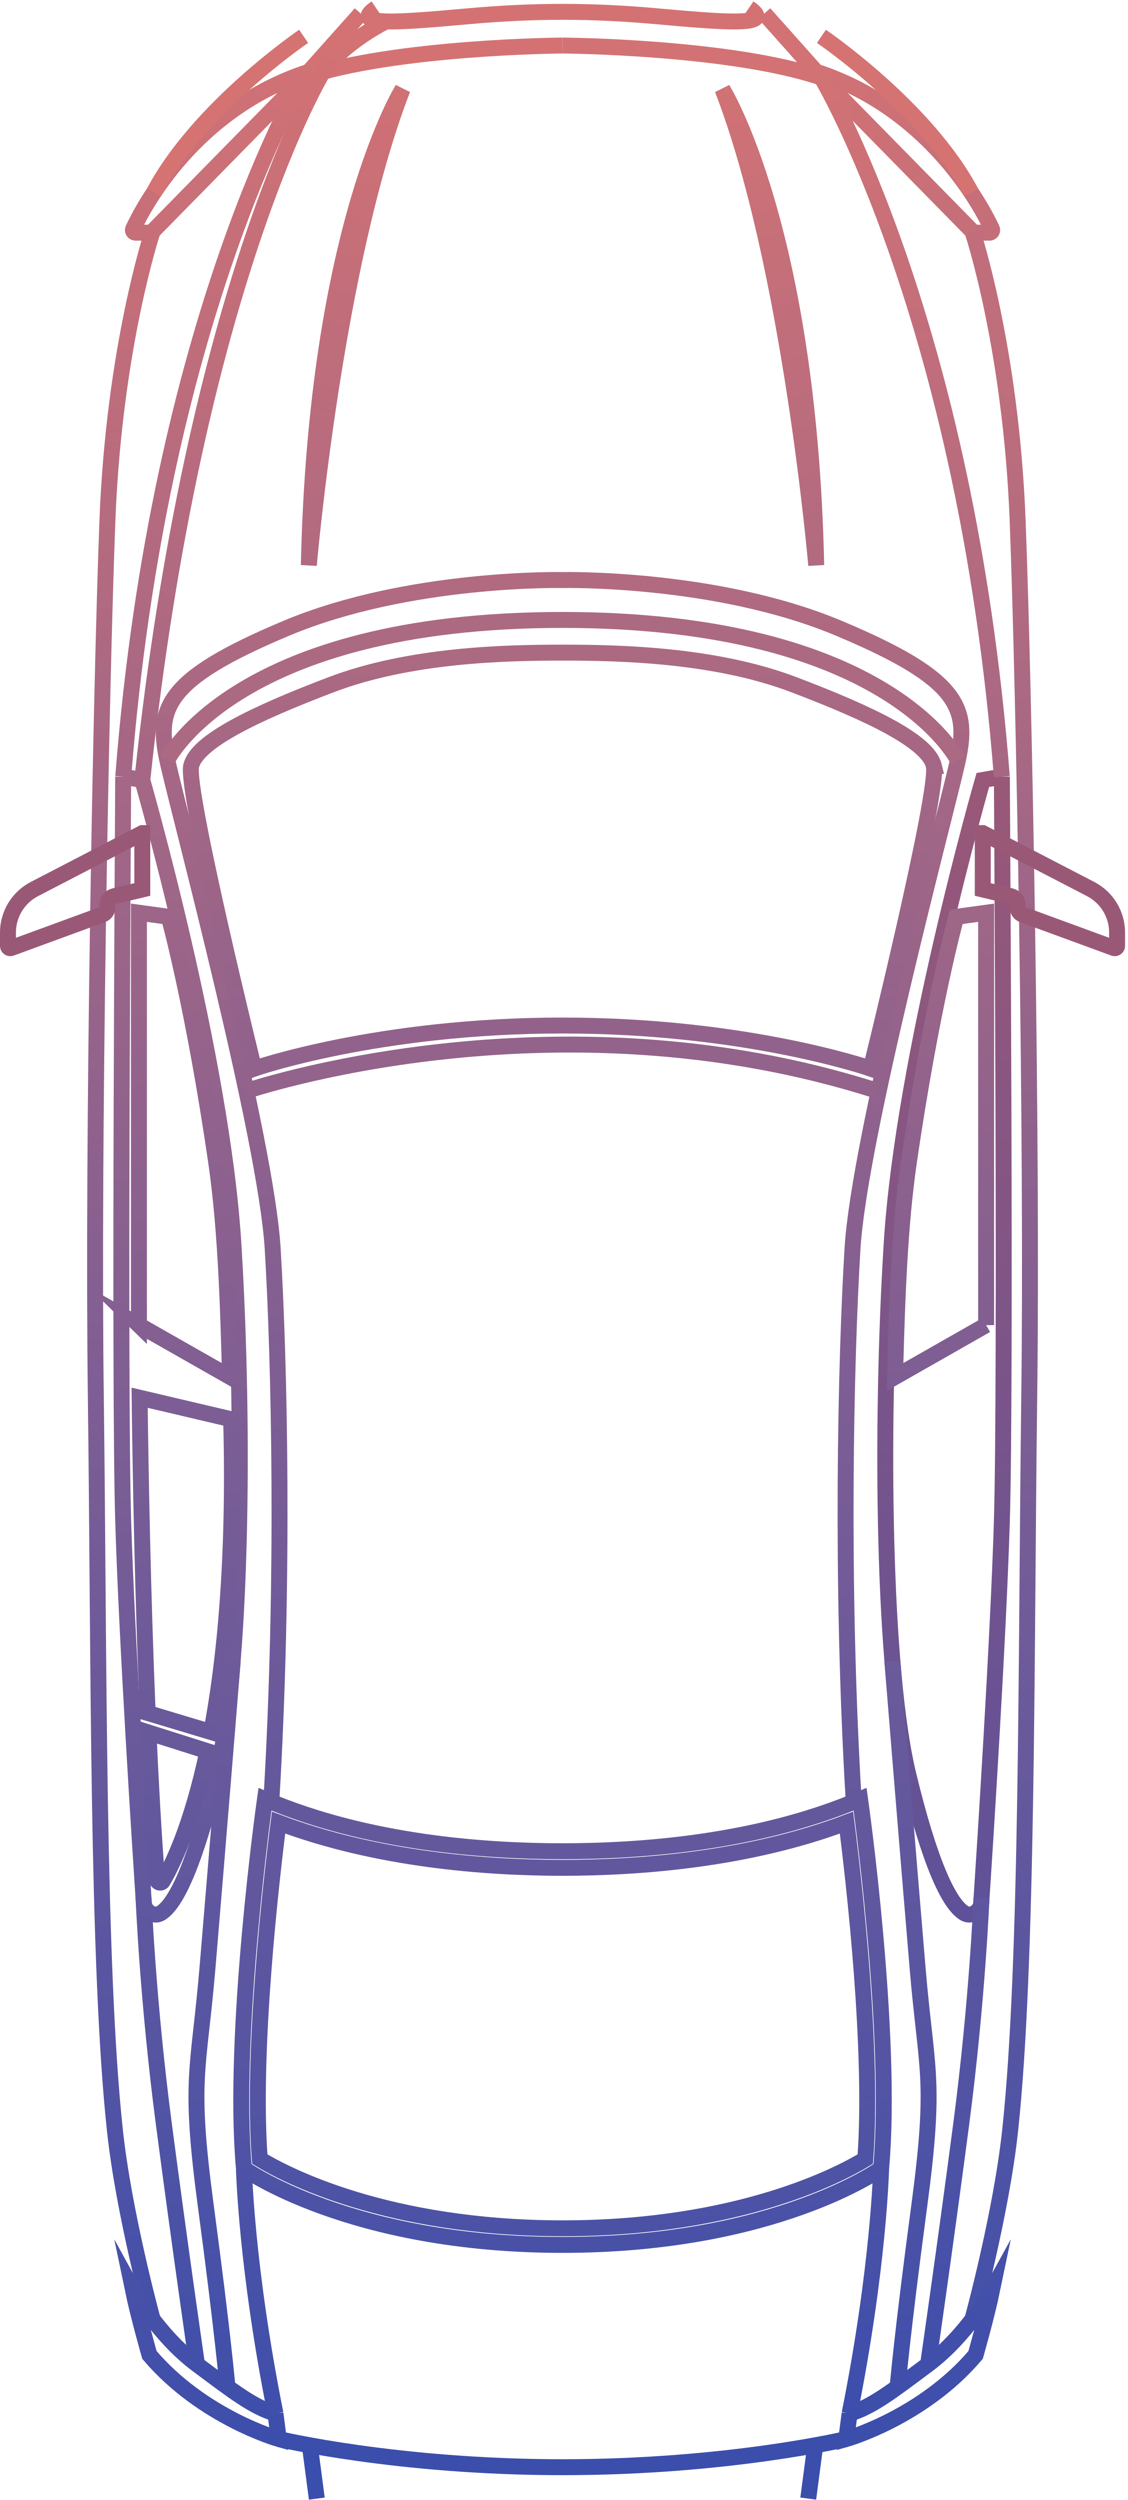 <svg width="283" height="627" viewBox="0 0 283 627" fill="none" xmlns="http://www.w3.org/2000/svg">
<path d="M191.758 3.398L206.083 19.457C183.071 11.69 141.131 11.42 141.131 11.42" stroke="#D37274" stroke-width="4" stroke-miterlimit="10"/>
<path d="M251.358 194.799L246.578 195.625C246.578 195.625 226.616 264.895 223.71 311.895C220.804 358.912 221.63 419.223 227.871 445.018C233.127 466.779 237.955 477.469 241.957 479.852C243.751 480.916 246.038 479.312 246.181 477.215C247.086 463.475 250.469 411.074 251.358 381.371C252.39 346.983 251.358 198.468 251.358 194.783L251.358 194.799Z" stroke="url(#paint0_linear_286_3072)" stroke-width="4" stroke-miterlimit="10"/>
<path d="M247.404 332.354L247.404 228.918L239.924 229.95C239.924 229.95 233.683 252.41 227.998 291.659C225.774 307.003 225.076 324.841 224.552 345.347L247.404 332.338L247.404 332.354Z" stroke="url(#paint1_linear_286_3072)" stroke-width="4" stroke-miterlimit="10"/>
<path d="M206.082 19.456L243.751 57.815C244.085 58.165 244.545 58.355 245.022 58.355L248.261 58.355C248.738 58.355 249.055 57.863 248.865 57.434C246.499 52.319 233.667 27.366 204.78 17.994L206.082 19.456Z" stroke="url(#paint2_linear_286_3072)" stroke-width="4" stroke-miterlimit="10"/>
<path d="M206.082 9.115C206.082 9.115 232.349 26.937 243.624 48.221" stroke="#D57373" stroke-width="4" stroke-miterlimit="10"/>
<path d="M244.069 58.355C244.069 58.355 253.645 87.264 255.312 130.532C256.964 173.8 259.044 286.433 258.218 350.556C257.393 414.679 257.932 492.368 253.438 534.269C251.199 555.204 243.973 581.683 243.973 581.683" stroke="url(#paint3_linear_286_3072)" stroke-width="4" stroke-miterlimit="10"/>
<path d="M213.149 605.334L212.323 611.72C212.323 611.72 231.46 606.319 244.767 590.642C244.767 590.642 247.547 580.937 248.928 574.281C248.928 574.281 242.687 585.654 232.841 593.008C223.614 599.902 218.707 603.682 213.149 605.35L213.149 605.334Z" stroke="url(#paint4_linear_286_3072)" stroke-width="4" stroke-miterlimit="10"/>
<path d="M206.082 19.457C206.082 19.457 242.401 79.784 251.342 194.8" stroke="url(#paint5_linear_286_3072)" stroke-width="4" stroke-miterlimit="10"/>
<path d="M181.261 22.363C181.261 22.363 202.922 56.895 204.78 141.763C204.78 141.763 198.317 66.457 181.261 22.363Z" stroke="url(#paint6_linear_286_3072)" stroke-width="4" stroke-miterlimit="10"/>
<path d="M221.058 543.912C221.058 543.912 220.502 568.596 213.149 605.335" stroke="url(#paint7_linear_286_3072)" stroke-width="4" stroke-miterlimit="10"/>
<path d="M204.494 613.625L202.779 626.666" stroke="#3B4EAC" stroke-width="4" stroke-miterlimit="10"/>
<path d="M223.869 416.555C223.869 416.555 228.014 467.637 230.221 493.703C232.428 519.768 234.922 521.166 230.618 553.331C226.314 585.496 225.203 598.632 225.203 598.632" stroke="url(#paint8_linear_286_3072)" stroke-width="4" stroke-miterlimit="10"/>
<path d="M246.245 475.977C246.245 475.977 245.212 501.756 241.179 532.539C237.145 563.322 232.841 592.993 232.841 592.993" stroke="url(#paint9_linear_286_3072)" stroke-width="4" stroke-miterlimit="10"/>
<path d="M90.503 3.398L76.179 19.457C99.19 11.69 141.13 11.42 141.13 11.42" stroke="#D47273" stroke-width="4" stroke-miterlimit="10"/>
<path d="M30.903 194.799L35.683 195.625C35.683 195.625 55.645 264.895 58.551 311.895C61.457 358.912 60.631 419.223 54.39 445.018C49.134 466.779 44.306 477.469 40.304 479.852C38.51 480.916 36.223 479.312 36.08 477.215C35.175 463.475 31.792 411.074 30.903 381.371C29.871 346.983 30.903 198.468 30.903 194.783L30.903 194.799Z" stroke="url(#paint10_linear_286_3072)" stroke-width="4" stroke-miterlimit="10"/>
<path d="M34.857 332.354L34.857 228.918L42.337 229.95C42.337 229.95 48.578 252.41 54.263 291.659C56.487 307.003 57.185 324.841 57.709 345.347L34.841 332.338L34.857 332.354Z" stroke="url(#paint11_linear_286_3072)" stroke-width="4" stroke-miterlimit="10"/>
<path d="M37.049 429.627C35.794 399.479 35.254 369.109 35.032 350.557L57.995 355.957C57.995 356.386 58.011 356.815 58.027 357.26C58.853 391.505 56.391 416.538 53.009 434.424L37.049 429.627Z" stroke="url(#paint12_linear_286_3072)" stroke-width="4" stroke-miterlimit="10"/>
<path d="M52.04 439.205C48.022 458.107 43.115 467.971 40.844 471.799C40.463 472.45 39.463 472.212 39.399 471.465C38.526 459.918 37.827 447.306 37.255 434.52L52.04 439.205Z" stroke="url(#paint13_linear_286_3072)" stroke-width="4" stroke-miterlimit="10"/>
<path d="M76.179 19.456L38.51 57.815C38.176 58.165 37.716 58.355 37.239 58.355L34 58.355C33.523 58.355 33.206 57.863 33.396 57.434C35.763 52.319 48.594 27.366 77.481 17.994L76.179 19.456Z" stroke="url(#paint14_linear_286_3072)" stroke-width="4" stroke-miterlimit="10"/>
<path d="M76.179 9.115C76.179 9.115 49.912 26.937 38.637 48.221" stroke="#D57373" stroke-width="4" stroke-miterlimit="10"/>
<path d="M38.192 58.355C38.192 58.355 28.616 87.264 26.949 130.532C25.297 173.8 23.217 286.433 24.043 350.556C24.868 414.663 24.328 492.367 28.823 534.269C31.062 555.204 38.288 581.683 38.288 581.683" stroke="url(#paint15_linear_286_3072)" stroke-width="4" stroke-miterlimit="10"/>
<path d="M69.112 605.334L69.938 611.72C69.938 611.72 50.801 606.319 37.493 590.642C37.493 590.642 34.714 580.937 33.333 574.281C33.333 574.281 39.574 585.654 49.42 593.008C58.646 599.902 63.553 603.682 69.112 605.35L69.112 605.334Z" stroke="url(#paint16_linear_286_3072)" stroke-width="4" stroke-miterlimit="10"/>
<path d="M76.179 19.457C76.179 19.457 39.86 79.784 30.919 194.8" stroke="url(#paint17_linear_286_3072)" stroke-width="4" stroke-miterlimit="10"/>
<path d="M101 22.363C101 22.363 79.339 56.895 77.481 141.763C77.481 141.763 83.944 66.457 101 22.363Z" stroke="url(#paint18_linear_286_3072)" stroke-width="4" stroke-miterlimit="10"/>
<path d="M68.063 451.928C71.398 396.175 70.08 340.883 68.413 313.182C66.745 285.48 45.259 205.187 42.146 191.463C39.034 177.74 41.114 170.449 71.891 157.551C102.667 144.653 141.146 145.479 141.146 145.479C141.146 145.479 179.625 144.653 210.402 157.551C241.178 170.449 243.259 177.724 240.146 191.463C237.033 205.187 215.531 285.48 213.879 313.182C212.212 340.883 210.862 396.191 214.197 451.944" stroke="url(#paint19_linear_286_3072)" stroke-width="4" stroke-miterlimit="10"/>
<path d="M141.131 464.3C122.185 464.3 92.536 462.363 66.476 451.26C66.476 451.26 58.154 510.062 61.203 543.895C61.203 543.895 87.676 563.035 141.131 563.035C194.585 563.035 221.058 543.895 221.058 543.895C224.107 510.062 215.785 451.26 215.785 451.26C189.725 462.347 160.076 464.3 141.131 464.3Z" stroke="url(#paint20_linear_286_3072)" stroke-width="4" stroke-miterlimit="10"/>
<path d="M141.131 558.873C96.903 558.873 71.478 545.34 65.173 541.512C63.141 514.271 68.016 471.877 69.89 457.121C94.6 466.429 121.963 468.462 141.131 468.462C160.298 468.462 187.661 466.429 212.371 457.121C214.245 471.877 219.12 514.271 217.088 541.512C210.815 545.324 185.39 558.873 141.146 558.873L141.131 558.873Z" stroke="url(#paint21_linear_286_3072)" stroke-width="4" stroke-miterlimit="10"/>
<path d="M61.203 543.912C61.203 543.912 61.759 568.596 69.112 605.335" stroke="url(#paint22_linear_286_3072)" stroke-width="4" stroke-miterlimit="10"/>
<path d="M69.937 611.721C69.937 611.721 99.571 618.789 141.13 618.789C182.69 618.789 212.323 611.721 212.323 611.721" stroke="#3B4EAC" stroke-width="4" stroke-miterlimit="10"/>
<path d="M77.767 613.625L79.482 626.666" stroke="#3A4EAD" stroke-width="4" stroke-miterlimit="10"/>
<path d="M58.392 416.555C58.392 416.555 54.247 467.637 52.04 493.703C49.832 519.768 47.339 521.166 51.643 553.331C55.947 585.496 57.058 598.632 57.058 598.632" stroke="url(#paint23_linear_286_3072)" stroke-width="4" stroke-miterlimit="10"/>
<path d="M36.017 475.977C36.017 475.977 37.049 501.756 41.083 532.539C45.116 563.322 49.42 592.993 49.42 592.993" stroke="url(#paint24_linear_286_3072)" stroke-width="4" stroke-miterlimit="10"/>
<path d="M41.956 190.637C41.956 190.637 59.187 155.486 141.131 155.486C223.075 155.486 240.305 190.637 240.305 190.637" stroke="#AC6982" stroke-width="4" stroke-miterlimit="10"/>
<path d="M94.346 2C87.279 6.797 101.207 5.526 117.627 4.065C134.064 2.604 148.197 2.604 164.618 4.065C181.054 5.526 194.966 6.797 187.899 2" stroke="#D47273" stroke-width="4" stroke-miterlimit="10"/>
<path d="M96.839 5.383C96.839 5.383 86.676 10.291 81.054 17.995C81.054 17.995 49.023 70.205 35.699 195.64" stroke="url(#paint25_linear_286_3072)" stroke-width="4" stroke-miterlimit="10"/>
<path d="M234.302 192.098C232.841 186.062 218.851 179.2 199.159 171.719C179.467 164.238 155.789 163.682 141.131 163.682C126.473 163.682 102.795 164.238 83.103 171.719C63.411 179.2 49.42 186.078 47.959 192.098C46.498 198.134 63.76 268.023 63.76 268.023C63.76 268.023 94.743 257.206 141.115 257.206C187.486 257.206 218.469 268.023 218.469 268.023C218.469 268.023 235.732 198.134 234.271 192.098L234.302 192.098Z" stroke="url(#paint26_linear_286_3072)" stroke-width="4" stroke-miterlimit="10"/>
<path d="M61.822 273.631C61.822 273.631 138.685 247.422 220.216 273.631" stroke="#93638C" stroke-width="4" stroke-miterlimit="10"/>
<path d="M246.562 208.951L246.562 223.088L253.581 224.756C254.598 224.994 255.312 225.899 255.312 226.948L255.312 227.583C255.312 228.377 255.805 229.108 256.567 229.378L279.483 237.78C279.864 237.923 280.261 237.638 280.261 237.24L280.261 233.873C280.261 229.298 277.704 225.105 273.654 222.993L246.578 208.951L246.562 208.951Z" stroke="#9A5877" stroke-width="4" stroke-miterlimit="10"/>
<path d="M35.699 208.951L35.699 223.088L28.68 224.756C27.663 224.994 26.948 225.899 26.948 226.948L26.948 227.583C26.948 228.377 26.456 229.108 25.694 229.378L2.778 237.78C2.397 237.923 2 237.638 2 237.24L2 233.873C2 229.298 4.557 225.105 8.606 222.993L35.683 208.951L35.699 208.951Z" stroke="#9A5877" stroke-width="4" stroke-miterlimit="10"/>
<defs>
<linearGradient id="paint0_linear_286_3072" x1="252" y1="190" x2="252" y2="484.5" gradientUnits="userSpaceOnUse">
<stop stop-color="#9A5877"/>
<stop offset="1" stop-color="#5E5199"/>
</linearGradient>
<linearGradient id="paint1_linear_286_3072" x1="247" y1="233" x2="236" y2="351.5" gradientUnits="userSpaceOnUse">
<stop stop-color="#9E6687"/>
<stop offset="1" stop-color="#7C5D94"/>
</linearGradient>
<linearGradient id="paint2_linear_286_3072" x1="253" y1="61" x2="208" y2="11" gradientUnits="userSpaceOnUse">
<stop stop-color="#C36E7A"/>
<stop offset="1" stop-color="#D27274"/>
</linearGradient>
<linearGradient id="paint3_linear_286_3072" x1="244" y1="65" x2="251" y2="571" gradientUnits="userSpaceOnUse">
<stop offset="0.052" stop-color="#C06E7B"/>
<stop offset="1" stop-color="#4651A8"/>
</linearGradient>
<linearGradient id="paint4_linear_286_3072" x1="254" y1="568.5" x2="212" y2="612" gradientUnits="userSpaceOnUse">
<stop stop-color="#4550A9"/>
<stop offset="1" stop-color="#3B4EAC"/>
</linearGradient>
<linearGradient id="paint5_linear_286_3072" x1="217.5" y1="23" x2="222.5" y2="200" gradientUnits="userSpaceOnUse">
<stop stop-color="#D17275"/>
<stop offset="1" stop-color="#A56785"/>
</linearGradient>
<linearGradient id="paint6_linear_286_3072" x1="181" y1="22" x2="213.5" y2="142" gradientUnits="userSpaceOnUse">
<stop stop-color="#D17275"/>
<stop offset="1" stop-color="#B16A80"/>
</linearGradient>
<linearGradient id="paint7_linear_286_3072" x1="221" y1="544" x2="208.5" y2="605" gradientUnits="userSpaceOnUse">
<stop stop-color="#4D52A6"/>
<stop offset="1" stop-color="#3C4EAC"/>
</linearGradient>
<linearGradient id="paint8_linear_286_3072" x1="228" y1="417" x2="224" y2="599" gradientUnits="userSpaceOnUse">
<stop stop-color="#6C5A9A"/>
<stop offset="1" stop-color="#404FAA"/>
</linearGradient>
<linearGradient id="paint9_linear_286_3072" x1="249.5" y1="476" x2="237" y2="593" gradientUnits="userSpaceOnUse">
<stop stop-color="#5E569F"/>
<stop offset="1" stop-color="#404FAA"/>
</linearGradient>
<linearGradient id="paint10_linear_286_3072" x1="37" y1="199.5" x2="39" y2="480" gradientUnits="userSpaceOnUse">
<stop stop-color="#A46785"/>
<stop offset="1" stop-color="#5F579F"/>
</linearGradient>
<linearGradient id="paint11_linear_286_3072" x1="39.5" y1="229" x2="46" y2="348.5" gradientUnits="userSpaceOnUse">
<stop stop-color="#9D6588"/>
<stop offset="1" stop-color="#805E93"/>
</linearGradient>
<linearGradient id="paint12_linear_286_3072" x1="50" y1="351" x2="47" y2="434" gradientUnits="userSpaceOnUse">
<stop stop-color="#7D5E94"/>
<stop offset="1" stop-color="#69599B"/>
</linearGradient>
<linearGradient id="paint13_linear_286_3072" x1="45" y1="438.5" x2="42.5" y2="467.5" gradientUnits="userSpaceOnUse">
<stop stop-color="#68599B"/>
<stop offset="1" stop-color="#60579F"/>
</linearGradient>
<linearGradient id="paint14_linear_286_3072" x1="80.5" y1="18" x2="36" y2="64" gradientUnits="userSpaceOnUse">
<stop stop-color="#D17275"/>
<stop offset="1" stop-color="#C66F79"/>
</linearGradient>
<linearGradient id="paint15_linear_286_3072" x1="38" y1="61.5" x2="38" y2="575" gradientUnits="userSpaceOnUse">
<stop stop-color="#C76F78"/>
<stop offset="1" stop-color="#4550A9"/>
</linearGradient>
<linearGradient id="paint16_linear_286_3072" x1="33" y1="566" x2="70" y2="618" gradientUnits="userSpaceOnUse">
<stop stop-color="#4951A7"/>
<stop offset="1" stop-color="#3B4EAC"/>
</linearGradient>
<linearGradient id="paint17_linear_286_3072" x1="76" y1="22.5" x2="31" y2="192" gradientUnits="userSpaceOnUse">
<stop stop-color="#D07175"/>
<stop offset="1" stop-color="#A56785"/>
</linearGradient>
<linearGradient id="paint18_linear_286_3072" x1="101" y1="22" x2="77" y2="142" gradientUnits="userSpaceOnUse">
<stop stop-color="#D07175"/>
<stop offset="1" stop-color="#B16A80"/>
</linearGradient>
<linearGradient id="paint19_linear_286_3072" x1="139" y1="142" x2="139" y2="458.5" gradientUnits="userSpaceOnUse">
<stop stop-color="#B26A80"/>
<stop offset="1" stop-color="#62579E"/>
</linearGradient>
<linearGradient id="paint20_linear_286_3072" x1="151" y1="461.5" x2="155.5" y2="568" gradientUnits="userSpaceOnUse">
<stop stop-color="#64589D"/>
<stop offset="1" stop-color="#4751A8"/>
</linearGradient>
<linearGradient id="paint21_linear_286_3072" x1="141" y1="559" x2="138" y2="464.5" gradientUnits="userSpaceOnUse">
<stop stop-color="#4B52A6"/>
<stop offset="1" stop-color="#62579E"/>
</linearGradient>
<linearGradient id="paint22_linear_286_3072" x1="65" y1="544" x2="65" y2="605" gradientUnits="userSpaceOnUse">
<stop stop-color="#4D52A6"/>
<stop offset="1" stop-color="#3F4FAB"/>
</linearGradient>
<linearGradient id="paint23_linear_286_3072" x1="58" y1="417" x2="58" y2="602.5" gradientUnits="userSpaceOnUse">
<stop stop-color="#6E5A9A"/>
<stop offset="1" stop-color="#3F4FAB"/>
</linearGradient>
<linearGradient id="paint24_linear_286_3072" x1="37" y1="478.5" x2="43" y2="586" gradientUnits="userSpaceOnUse">
<stop stop-color="#5F579F"/>
<stop offset="1" stop-color="#4350A9"/>
</linearGradient>
<linearGradient id="paint25_linear_286_3072" x1="93.5" y1="9" x2="32.5" y2="192.5" gradientUnits="userSpaceOnUse">
<stop stop-color="#D47273"/>
<stop offset="1" stop-color="#A56785"/>
</linearGradient>
<linearGradient id="paint26_linear_286_3072" x1="141" y1="263" x2="141" y2="164" gradientUnits="userSpaceOnUse">
<stop stop-color="#91628C"/>
<stop offset="1" stop-color="#AC6982"/>
</linearGradient>
</defs>
</svg>
